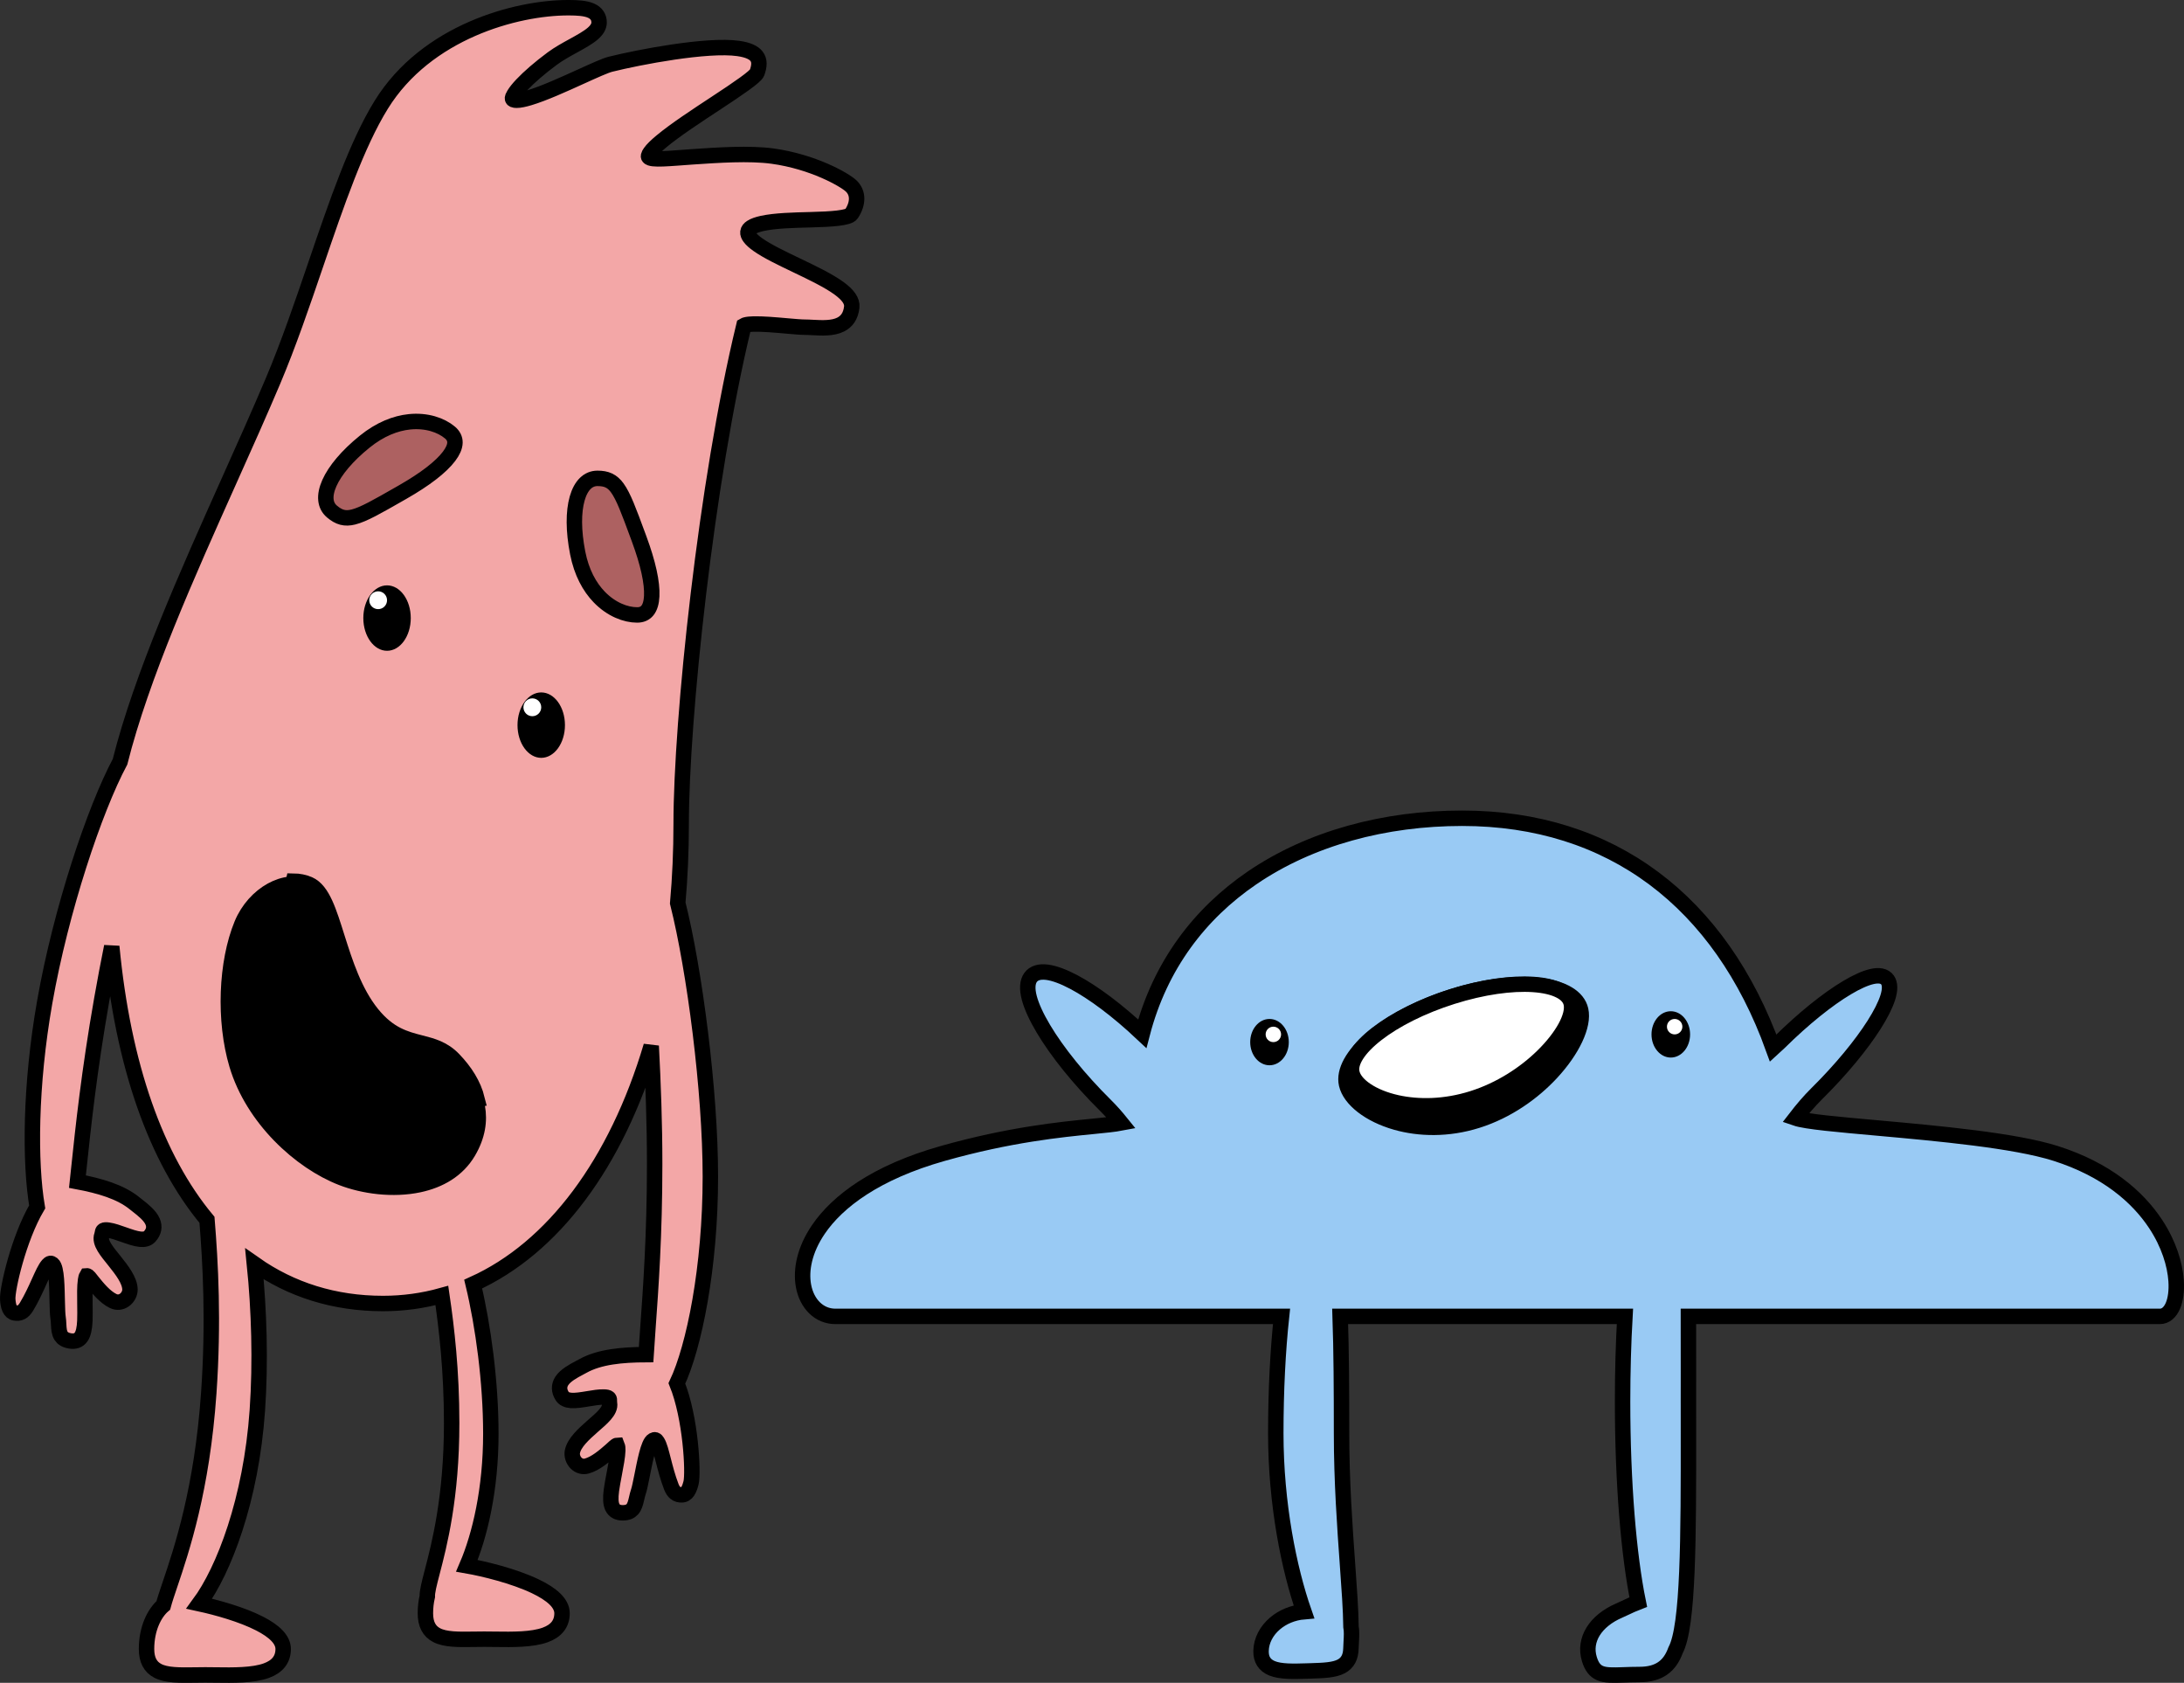 <?xml version="1.0" encoding="UTF-8"?>
<svg width="283px" height="218px" viewBox="0 0 283 218" version="1.1" xmlns="http://www.w3.org/2000/svg" xmlns:xlink="http://www.w3.org/1999/xlink">
    <rect x="0" y="0" width="283" height="218" fill="#333333" stroke="none"/>
    <!-- Generator: Sketch 62 (91390) - https://sketch.com -->
    <title>Group 2</title>
    <desc>Created with Sketch.</desc>
    <g id="Page-1" stroke="none" stroke-width="1" fill="none" fill-rule="evenodd">
        <g id="Group-2" transform="translate(-458, -170)">
            <g id="charsquiggy" transform="translate(562, 276)" fill-rule="nonzero">
                <path d="M175.876,64.531 L114.784,64.53 C114.792,66.867 114.79,69.324 114.788,71.87 C114.787,73.082 114.785,74.314 114.785,75.562 L114.786,76.107 C114.786,77.169 114.787,78.22 114.788,79.255 C114.8,93.296 114.784,104.672 113.114,107.789 C112.76,108.75 112.249,109.586 111.405,110.154 C110.697,110.631 109.75,110.923 108.445,110.923 C107.668,110.923 106.987,110.948 106.387,110.97 C104.984,111.021 104.015,111.042 103.318,110.735 C102.696,110.461 102.262,109.944 101.953,108.943 C101.559,107.667 101.767,106.426 102.441,105.338 C103.125,104.236 104.296,103.29 105.809,102.641 C106.025,102.549 106.291,102.423 106.583,102.285 C107.11,102.036 107.72,101.749 108.283,101.535 C107.047,95.493 106.252,86.105 106.252,75.562 C106.252,71.693 106.359,67.98 106.555,64.53 L69.657,64.53 C69.809,68.933 69.836,74.123 69.836,79.68 C69.836,85.909 70.259,91.79 70.607,96.64 C70.838,99.853 71.037,102.616 71.059,104.728 C71.167,105.313 71.132,105.987 71.092,106.696 C71.076,106.972 71.06,107.254 71.053,107.538 C71.039,108.123 70.925,108.584 70.731,108.951 C70.516,109.357 70.202,109.653 69.799,109.868 C68.899,110.349 67.52,110.405 65.825,110.456 C65.742,110.458 65.659,110.461 65.575,110.463 C65.491,110.466 65.407,110.468 65.324,110.471 C63.575,110.526 61.911,110.566 60.82,110.115 C60.351,109.922 59.982,109.641 59.737,109.249 C59.514,108.892 59.391,108.44 59.405,107.864 C59.438,106.501 60.121,105.243 61.208,104.316 C62.193,103.476 63.51,102.909 64.962,102.786 C63.041,97.274 61.315,88.852 61.315,79.68 C61.315,74.124 61.587,68.934 62.058,64.53 L4.251,64.531 C3.206,64.531 2.281,64.132 1.561,63.436 C0.846,62.744 0.333,61.755 0.115,60.566 C-0.254,58.546 0.231,55.937 2.044,53.272 C4.521,49.631 9.492,45.87 18.168,43.422 C26.82,40.98 33.436,40.327 37.646,39.912 C39.195,39.759 40.415,39.639 41.286,39.473 C40.651,38.685 39.976,37.917 39.25,37.199 C35.792,33.776 32.973,30.24 31.211,27.29 C30.303,25.769 29.674,24.401 29.376,23.281 C29.066,22.111 29.125,21.206 29.534,20.631 C29.746,20.333 30.042,20.128 30.416,20.015 C30.766,19.909 31.19,19.886 31.677,19.948 C32.61,20.067 33.792,20.502 35.143,21.219 C37.669,22.559 40.803,24.887 44.014,27.91 C46.318,19.054 51.462,12.348 58.234,7.731 C65.83,2.55 75.477,0 85.456,0 C95.133,0 103.498,2.703 110.303,7.781 C117.099,12.852 122.341,20.294 125.772,29.789 C126.039,29.549 126.305,29.298 126.569,29.037 C129.727,25.913 132.838,23.437 135.313,21.959 C136.598,21.191 137.717,20.691 138.587,20.499 C139.046,20.397 139.44,20.381 139.761,20.445 C140.12,20.517 140.395,20.688 140.583,20.951 C140.919,21.423 140.943,22.203 140.612,23.242 C140.303,24.212 139.695,25.414 138.837,26.764 C137.174,29.379 134.568,32.558 131.411,35.681 C130.406,36.676 129.497,37.759 128.66,38.844 C130.013,39.309 134.206,39.669 139.303,40.128 C147.123,40.833 157.062,41.731 162.383,43.425 C168.914,45.503 172.98,49.01 175.319,52.554 C177.045,55.168 177.832,57.806 177.976,59.918 C178.065,61.235 177.904,62.351 177.569,63.142 C177.385,63.578 177.147,63.919 176.873,64.152 C176.579,64.4 176.243,64.531 175.876,64.531 Z" id="Combined-Shape" stroke="#000000" stroke-width="2" fill="#99CAF4"></path>
                <path d="M85.278,39.232 C81.271,39.408 77.729,38.335 75.075,36.754 C73.517,35.826 72.265,34.723 71.407,33.596 C70.556,32.476 70.092,31.334 70.13,30.323 C70.164,29.436 70.614,28.578 71.381,27.776 C72.214,26.906 73.417,26.105 74.898,25.412 C77.846,24.031 81.882,23.083 86.308,22.888 C90.729,22.694 94.703,23.289 97.553,24.414 C98.977,24.975 100.117,25.668 100.882,26.463 C101.581,27.191 101.962,28.004 101.928,28.881 C101.851,30.909 99.552,33.62 96.141,35.761 C93.174,37.623 89.342,39.054 85.278,39.232 Z" id="Oval" stroke="#000000" stroke-width="2" fill="#000000" transform="translate(86.029, 31.051) rotate(-15) translate(-86.029, -31.051) "></path>
                <path d="M85.035,36.368 C81.276,36.533 77.949,35.662 75.451,34.365 C73.99,33.606 72.814,32.701 72.007,31.774 C71.217,30.866 70.778,29.94 70.81,29.115 C70.837,28.393 71.253,27.696 71.955,27.042 C72.731,26.318 73.855,25.651 75.238,25.071 C77.998,23.913 81.78,23.108 85.93,22.926 C90.077,22.744 93.808,23.217 96.486,24.135 C97.822,24.593 98.893,25.159 99.612,25.813 C100.255,26.398 100.613,27.051 100.586,27.762 C100.522,29.434 98.374,31.666 95.209,33.441 C92.434,34.998 88.845,36.201 85.035,36.368 Z" id="Oval" stroke="#000000" stroke-width="2" fill="#FFFFFF" transform="translate(85.698, 29.638) rotate(-15) translate(-85.698, -29.638) "></path>
                <ellipse id="Oval" fill="#000000" cx="60.5" cy="29" rx="2.5" ry="3"></ellipse>
                <ellipse id="Oval" fill="#000000" cx="112.5" cy="28" rx="2.5" ry="3"></ellipse>
                <circle id="Oval" fill="#FFFFFF" cx="113" cy="27" r="1"></circle>
                <circle id="Oval" fill="#FFFFFF" cx="61" cy="28" r="1"></circle>
            </g>
            <g id="charcece" transform="translate(459, 171)">
                <g id="Group-3" transform="translate(55, 108) scale(-1, 1) translate(-55, -108) ">
                    <path d="M104.201,162.767 C103.626,163.227 103.63,165.877 103.581,167.727 C103.559,168.559 103.539,169.254 103.487,169.59 C103.432,169.94 103.416,170.27 103.4,170.573 C103.369,171.18 103.326,171.684 103.085,172.053 C102.883,172.363 102.551,172.598 101.953,172.704 C101.624,172.762 101.344,172.749 101.108,172.67 C100.858,172.586 100.651,172.429 100.485,172.189 C100.204,171.78 100.045,171.097 100.003,170.079 C99.977,169.46 99.987,168.71 99.998,167.949 C100.014,166.796 100.032,165.618 99.918,164.853 C99.881,164.602 99.834,164.4 99.759,164.273 C99.575,164.256 99.338,164.629 99.006,165.04 C98.327,165.883 97.375,167.047 96.322,167.547 C96.071,167.666 95.823,167.703 95.588,167.681 C95.332,167.657 95.091,167.56 94.883,167.413 C94.439,167.1 94.149,166.558 94.159,166.044 C94.18,164.869 95.18,163.573 96.175,162.329 C97.13,161.135 98.154,159.977 97.81,159.036 C97.779,158.949 97.759,158.852 97.739,158.752 C97.715,158.626 97.717,158.469 97.578,158.391 C97.456,158.323 97.261,158.314 96.955,158.359 C96.351,158.447 95.65,158.697 94.959,158.942 C94.195,159.212 93.443,159.474 92.84,159.535 C92.3,159.589 91.875,159.481 91.6,159.175 C91.317,158.86 91.164,158.549 91.103,158.248 C91.034,157.904 91.086,157.569 91.224,157.246 C91.56,156.463 92.448,155.754 93.172,155.191 C93.314,155.08 93.449,154.976 93.57,154.877 C95.397,153.389 98.085,152.612 100.965,152.071 C100.906,151.527 100.846,150.957 100.783,150.359 C100.234,145.145 99.465,137.853 97.805,128.412 C97.385,126.022 96.953,123.754 96.521,121.612 C95.052,137.018 90.785,149.086 84.18,157.021 C83.725,162.618 83.301,170.17 83.949,179.466 C84.82,191.957 87.465,199.787 88.972,204.251 C89.345,205.356 89.649,206.257 89.841,206.973 C90.998,207.962 92.013,209.986 92.013,212.613 C92.013,213.335 91.886,213.902 91.66,214.349 C91.407,214.848 91.03,215.202 90.55,215.452 C89.442,216.028 87.743,216.018 85.775,215.987 C85.326,215.98 84.863,215.972 84.391,215.972 C83.966,215.973 83.524,215.979 83.075,215.985 C80.742,216.018 78.196,216.045 76.481,215.419 C75.796,215.169 75.239,214.815 74.861,214.332 C74.51,213.883 74.307,213.32 74.307,212.613 C74.307,212.01 74.594,211.43 75.112,210.887 C75.646,210.326 76.429,209.803 77.356,209.327 C79.649,208.151 82.833,207.258 85.181,206.749 C82.012,202.445 78.464,193.32 77.654,181.7 C77.216,175.421 77.424,168.682 78.031,162.739 C73.255,166.095 67.668,167.862 61.366,167.862 C58.736,167.862 56.19,167.508 53.744,166.825 C53.126,171.024 52.475,176.563 52.475,183.352 C52.475,193 54.084,199.16 55.001,202.672 C55.391,204.165 55.651,205.193 55.632,205.818 C55.788,206.48 55.877,207.207 55.877,207.987 C55.877,208.709 55.751,209.276 55.524,209.723 C55.271,210.221 54.895,210.576 54.414,210.826 C53.306,211.402 51.608,211.392 49.64,211.36 C49.191,211.353 48.728,211.346 48.255,211.346 C47.807,211.346 47.337,211.353 46.856,211.359 C44.571,211.392 42.039,211.419 40.331,210.789 C39.651,210.539 39.098,210.185 38.722,209.702 C38.373,209.254 38.172,208.692 38.172,207.987 C38.172,207.342 38.501,206.723 39.089,206.147 C39.702,205.546 40.599,204.99 41.646,204.49 C44.441,203.157 48.309,202.22 50.5,201.837 C48.813,197.917 47.398,191.885 47.398,184.731 C47.398,178.047 48.385,170.759 49.687,165.347 C39.325,160.668 31.137,149.689 26.618,134.498 C26.367,139.265 26.17,144.454 26.17,149.813 C26.17,158.962 26.676,165.943 27.037,170.935 C27.133,172.255 27.219,173.437 27.283,174.483 C30.426,174.494 33.341,174.769 35.475,175.959 C35.612,176.035 35.762,176.115 35.922,176.199 C36.732,176.627 37.729,177.171 38.196,177.884 C38.388,178.177 38.496,178.498 38.488,178.849 C38.481,179.156 38.384,179.489 38.159,179.849 C37.941,180.198 37.542,180.379 37.001,180.419 C36.396,180.465 35.61,180.337 34.811,180.204 C34.089,180.083 33.354,179.959 32.744,179.977 C32.435,179.987 32.244,180.029 32.136,180.117 C32.013,180.218 32.042,180.373 32.04,180.501 C32.038,180.603 32.035,180.702 32.019,180.793 C31.843,181.779 33.053,182.742 34.2,183.752 C35.395,184.804 36.604,185.906 36.829,187.059 C36.927,187.563 36.736,188.148 36.353,188.533 C36.173,188.715 35.953,188.852 35.704,188.92 C35.477,188.983 35.226,188.989 34.959,188.916 C33.836,188.607 32.696,187.626 31.881,186.915 C31.483,186.567 31.186,186.242 31.033,186.235 C30.955,186.429 30.943,186.636 30.95,186.889 C30.972,187.662 31.193,188.819 31.408,189.952 C31.55,190.699 31.69,191.436 31.772,192.051 C31.907,193.06 31.869,193.761 31.662,194.212 C31.541,194.477 31.364,194.668 31.132,194.794 C30.913,194.913 30.64,194.975 30.306,194.975 C29.698,194.975 29.331,194.801 29.078,194.531 C28.778,194.21 28.648,193.721 28.512,193.129 C28.444,192.833 28.371,192.511 28.257,192.176 C28.147,191.853 28.007,191.172 27.842,190.357 C27.473,188.544 27.017,185.933 26.371,185.581 C26.266,185.523 26.173,185.496 26.089,185.524 C25.984,185.558 25.903,185.658 25.823,185.786 C25.53,186.256 25.317,187.116 25.05,188.157 C24.785,189.19 24.476,190.396 24.014,191.594 C23.858,191.998 23.676,192.237 23.499,192.385 C23.216,192.621 22.934,192.64 22.717,192.647 C22.336,192.663 22.085,192.482 21.893,192.203 C21.663,191.867 21.528,191.375 21.454,191.077 C21.137,189.796 21.481,182.664 23.29,178.213 C21.07,173.525 18.951,163.175 18.951,151.415 C18.951,140.356 21.002,124.639 23.181,115.985 C22.886,112.675 22.734,109.248 22.734,105.718 C22.734,92.348 19.52,61.433 14.609,41.177 C14.542,41.138 14.472,41.112 14.386,41.088 C14.14,41.021 13.792,40.988 13.379,40.977 C12.183,40.944 10.471,41.097 9.035,41.224 C8.053,41.311 7.198,41.386 6.714,41.386 C6.398,41.386 6.049,41.406 5.682,41.425 C4.464,41.491 3.075,41.551 2.073,41.046 C1.323,40.669 0.765,39.994 0.631,38.784 C0.587,38.382 0.715,37.974 1,37.566 C1.277,37.168 1.709,36.767 2.254,36.367 C3.623,35.362 5.727,34.353 7.796,33.363 C9.709,32.448 11.592,31.549 12.814,30.679 C13.26,30.362 13.615,30.052 13.842,29.744 C14.014,29.511 14.113,29.283 14.087,29.054 C14.06,28.807 13.891,28.617 13.643,28.456 C13.3,28.233 12.809,28.069 12.222,27.941 C10.554,27.576 8.134,27.518 5.959,27.464 C3.263,27.397 1.028,27.246 0.676,26.717 C0.221,26.035 0,25.358 0,24.747 C0,24.107 0.238,23.533 0.716,23.083 C1.571,22.277 5.666,19.936 10.915,19.221 C13.9,18.815 17.96,19.089 21.287,19.316 C24.182,19.514 26.621,19.791 26.946,19.334 C26.978,19.29 26.974,19.235 26.961,19.177 C26.934,19.053 26.858,18.914 26.748,18.759 C26.466,18.358 25.967,17.877 25.328,17.343 C23.542,15.85 20.671,13.967 18.152,12.313 C15.389,10.5 13.086,8.932 12.904,8.42 C12.608,7.588 12.524,6.848 12.98,6.273 C13.33,5.831 14.028,5.468 15.325,5.281 C19.358,4.701 28.191,6.4 31.896,7.321 C32.551,7.484 34.003,8.14 35.713,8.916 C37.905,9.912 40.531,11.106 42.421,11.67 C43.083,11.868 43.65,11.988 44.069,11.987 C44.226,11.986 44.359,11.969 44.462,11.924 C44.517,11.899 44.562,11.866 44.584,11.814 C44.64,11.683 44.53,11.485 44.392,11.25 C44.183,10.896 43.836,10.465 43.381,9.982 C42.445,8.99 41.056,7.785 39.43,6.581 C38.605,5.97 37.635,5.438 36.725,4.938 C35.729,4.391 34.802,3.879 34.19,3.349 C33.664,2.893 33.369,2.418 33.369,1.916 C33.369,1.545 33.465,1.245 33.63,1.001 C33.808,0.738 34.067,0.538 34.39,0.39 C35.124,0.055 36.205,0.004 37.238,0 L37.397,0 C44.088,0 55.742,3.106 61.598,12.57 C64.768,17.692 67.377,25.325 70.079,33.241 C71.828,38.368 73.619,43.613 75.63,48.367 C77.343,52.414 79.268,56.71 81.243,61.118 C86.756,73.422 92.657,86.598 95.447,97.683 C98.74,103.842 103.109,116.886 105.205,128.809 C107.111,139.648 107.149,149.621 106.183,155.343 C108.605,159.449 110.084,166.046 109.996,167.324 C109.975,167.63 109.927,168.138 109.758,168.509 C109.613,168.826 109.386,169.042 109.072,169.083 C108.797,169.122 108.522,169.148 108.208,168.968 C108.009,168.853 107.788,168.65 107.564,168.278 C106.902,167.179 106.388,166.045 105.949,165.074 C105.506,164.095 105.147,163.285 104.777,162.874 C104.676,162.762 104.579,162.678 104.47,162.662 C104.382,162.649 104.295,162.692 104.201,162.767 Z" id="Combined-Shape" stroke="#000000" stroke-width="2" fill="#F3A7A7" fill-rule="nonzero"></path>
                    <g id="Group-2" transform="translate(26.542, 49.677)">
                        <path d="M0.009,26.553 C-0.079,24.811 0.48,22.274 1.641,19.134 C1.701,18.972 1.76,18.812 1.818,18.656 C2.963,15.555 3.663,13.643 4.469,12.533 C5.134,11.617 5.874,11.292 7.035,11.292 C7.648,11.292 8.176,11.518 8.608,11.938 C9.075,12.39 9.429,13.06 9.669,13.906 C10.159,15.631 10.167,18.07 9.602,20.954 C9.104,23.501 8.059,25.37 6.811,26.662 C5.254,28.274 3.385,28.985 1.901,28.985 C1.321,28.985 0.874,28.791 0.564,28.406 C0.226,27.986 0.049,27.357 0.009,26.553 Z" id="Oval" stroke="#000000" stroke-width="2" fill="#AD6161" fill-rule="nonzero"></path>
                        <path d="M31.109,18.954 C30.529,18.953 30.08,18.759 29.77,18.374 C29.431,17.954 29.253,17.326 29.212,16.523 C29.121,14.782 29.678,12.249 30.836,9.114 C30.896,8.952 30.954,8.793 31.012,8.636 C32.155,5.541 32.853,3.632 33.658,2.524 C34.322,1.61 35.063,1.286 36.226,1.288 C36.839,1.288 37.368,1.515 37.801,1.935 C38.269,2.387 38.624,3.057 38.866,3.902 C39.358,5.626 39.37,8.063 38.808,10.942 C38.313,13.486 37.269,15.351 36.022,16.64 C34.465,18.248 32.595,18.956 31.109,18.954 Z" id="Oval" stroke="#000000" stroke-width="2" fill="#AD6161" fill-rule="nonzero" transform="translate(34.217, 10.121) scale(-1, 1) rotate(-140) translate(-34.217, -10.121) "></path>
                        <ellipse id="Oval" fill="#000000" fill-rule="nonzero" cx="14.326" cy="43.26" rx="3.074" ry="4.238"></ellipse>
                        <ellipse id="Oval" fill="#000000" fill-rule="nonzero" cx="34.305" cy="29.391" rx="3.074" ry="4.238"></ellipse>
                        <path d="M54.244,87.388 C52.114,94.527 45.866,100.237 40.339,102.373 C37.45,103.49 33.54,104.026 30.058,103.284 C27.307,102.698 24.823,101.312 23.335,98.772 C22.066,96.605 21.771,94.542 22.115,92.634 C22.531,90.324 23.88,88.244 25.559,86.486 C26.923,85.059 28.391,84.687 29.931,84.291 C31.901,83.784 33.991,83.245 36.151,80.561 C38.424,77.738 39.612,73.995 40.646,70.726 C41.701,67.396 42.575,64.542 44.349,63.763 C45.972,63.05 47.836,63.295 49.507,64.211 C51.219,65.15 52.731,66.794 53.584,68.85 C55.684,73.917 55.972,81.597 54.244,87.388 Z" id="Oval" stroke="#000000" fill="#000000" fill-rule="nonzero"></path>
                        <g id="Combined-Shape" transform="translate(22.164, 63.126)">
                            <g id="path-2-link" fill="#FFFFFF">
                                <path d="M22.13,0.511 C22.864,0.189 23.668,0.046 24.488,0.066 C24.956,1.943 25.204,3.914 25.204,5.947 C25.204,18.713 15.399,29.062 3.304,29.062 C2.226,29.062 1.167,28.98 0.131,28.821 C0.575,26.736 1.719,24.917 3.296,23.266 C6.402,20.014 10.029,22.133 13.881,17.349 C18.497,11.615 18.606,2.059 22.13,0.511 Z" id="path-2"></path>
                            </g>
                            <g id="path-2-link" fill="#000000" fill-rule="nonzero">
                                <path d="M22.13,0.511 C22.864,0.189 23.668,0.046 24.488,0.066 C24.956,1.943 25.204,3.914 25.204,5.947 C25.204,18.713 15.399,29.062 3.304,29.062 C2.226,29.062 1.167,28.98 0.131,28.821 C0.575,26.736 1.719,24.917 3.296,23.266 C6.402,20.014 10.029,22.133 13.881,17.349 C18.497,11.615 18.606,2.059 22.13,0.511 Z" id="path-2"></path>
                            </g>
                            <path d="M24.93,5.947 C24.93,12.256 22.509,17.968 18.591,22.103 C14.679,26.232 9.275,28.788 3.304,28.788 C2.341,28.788 1.393,28.721 0.464,28.593 C0.939,26.675 2.026,24.992 3.494,23.455 C4.837,22.049 6.285,21.688 7.801,21.298 C9.795,20.786 11.907,20.237 14.094,17.521 C16.377,14.686 17.573,10.926 18.613,7.642 C19.649,4.367 20.49,1.531 22.24,0.763 C22.875,0.484 23.566,0.347 24.273,0.339 C24.703,2.133 24.93,4.012 24.93,5.947 Z" id="Path" stroke="#000000" stroke-width="2"></path>
                        </g>
                        <ellipse id="Oval" fill="#FFFFFF" fill-rule="nonzero" cx="15.479" cy="40.948" rx="1.153" ry="1.156"></ellipse>
                        <ellipse id="Oval" fill="#FFFFFF" fill-rule="nonzero" cx="35.458" cy="27.079" rx="1.153" ry="1.156"></ellipse>
                    </g>
                </g>
            </g>
        </g>
    </g>
</svg>